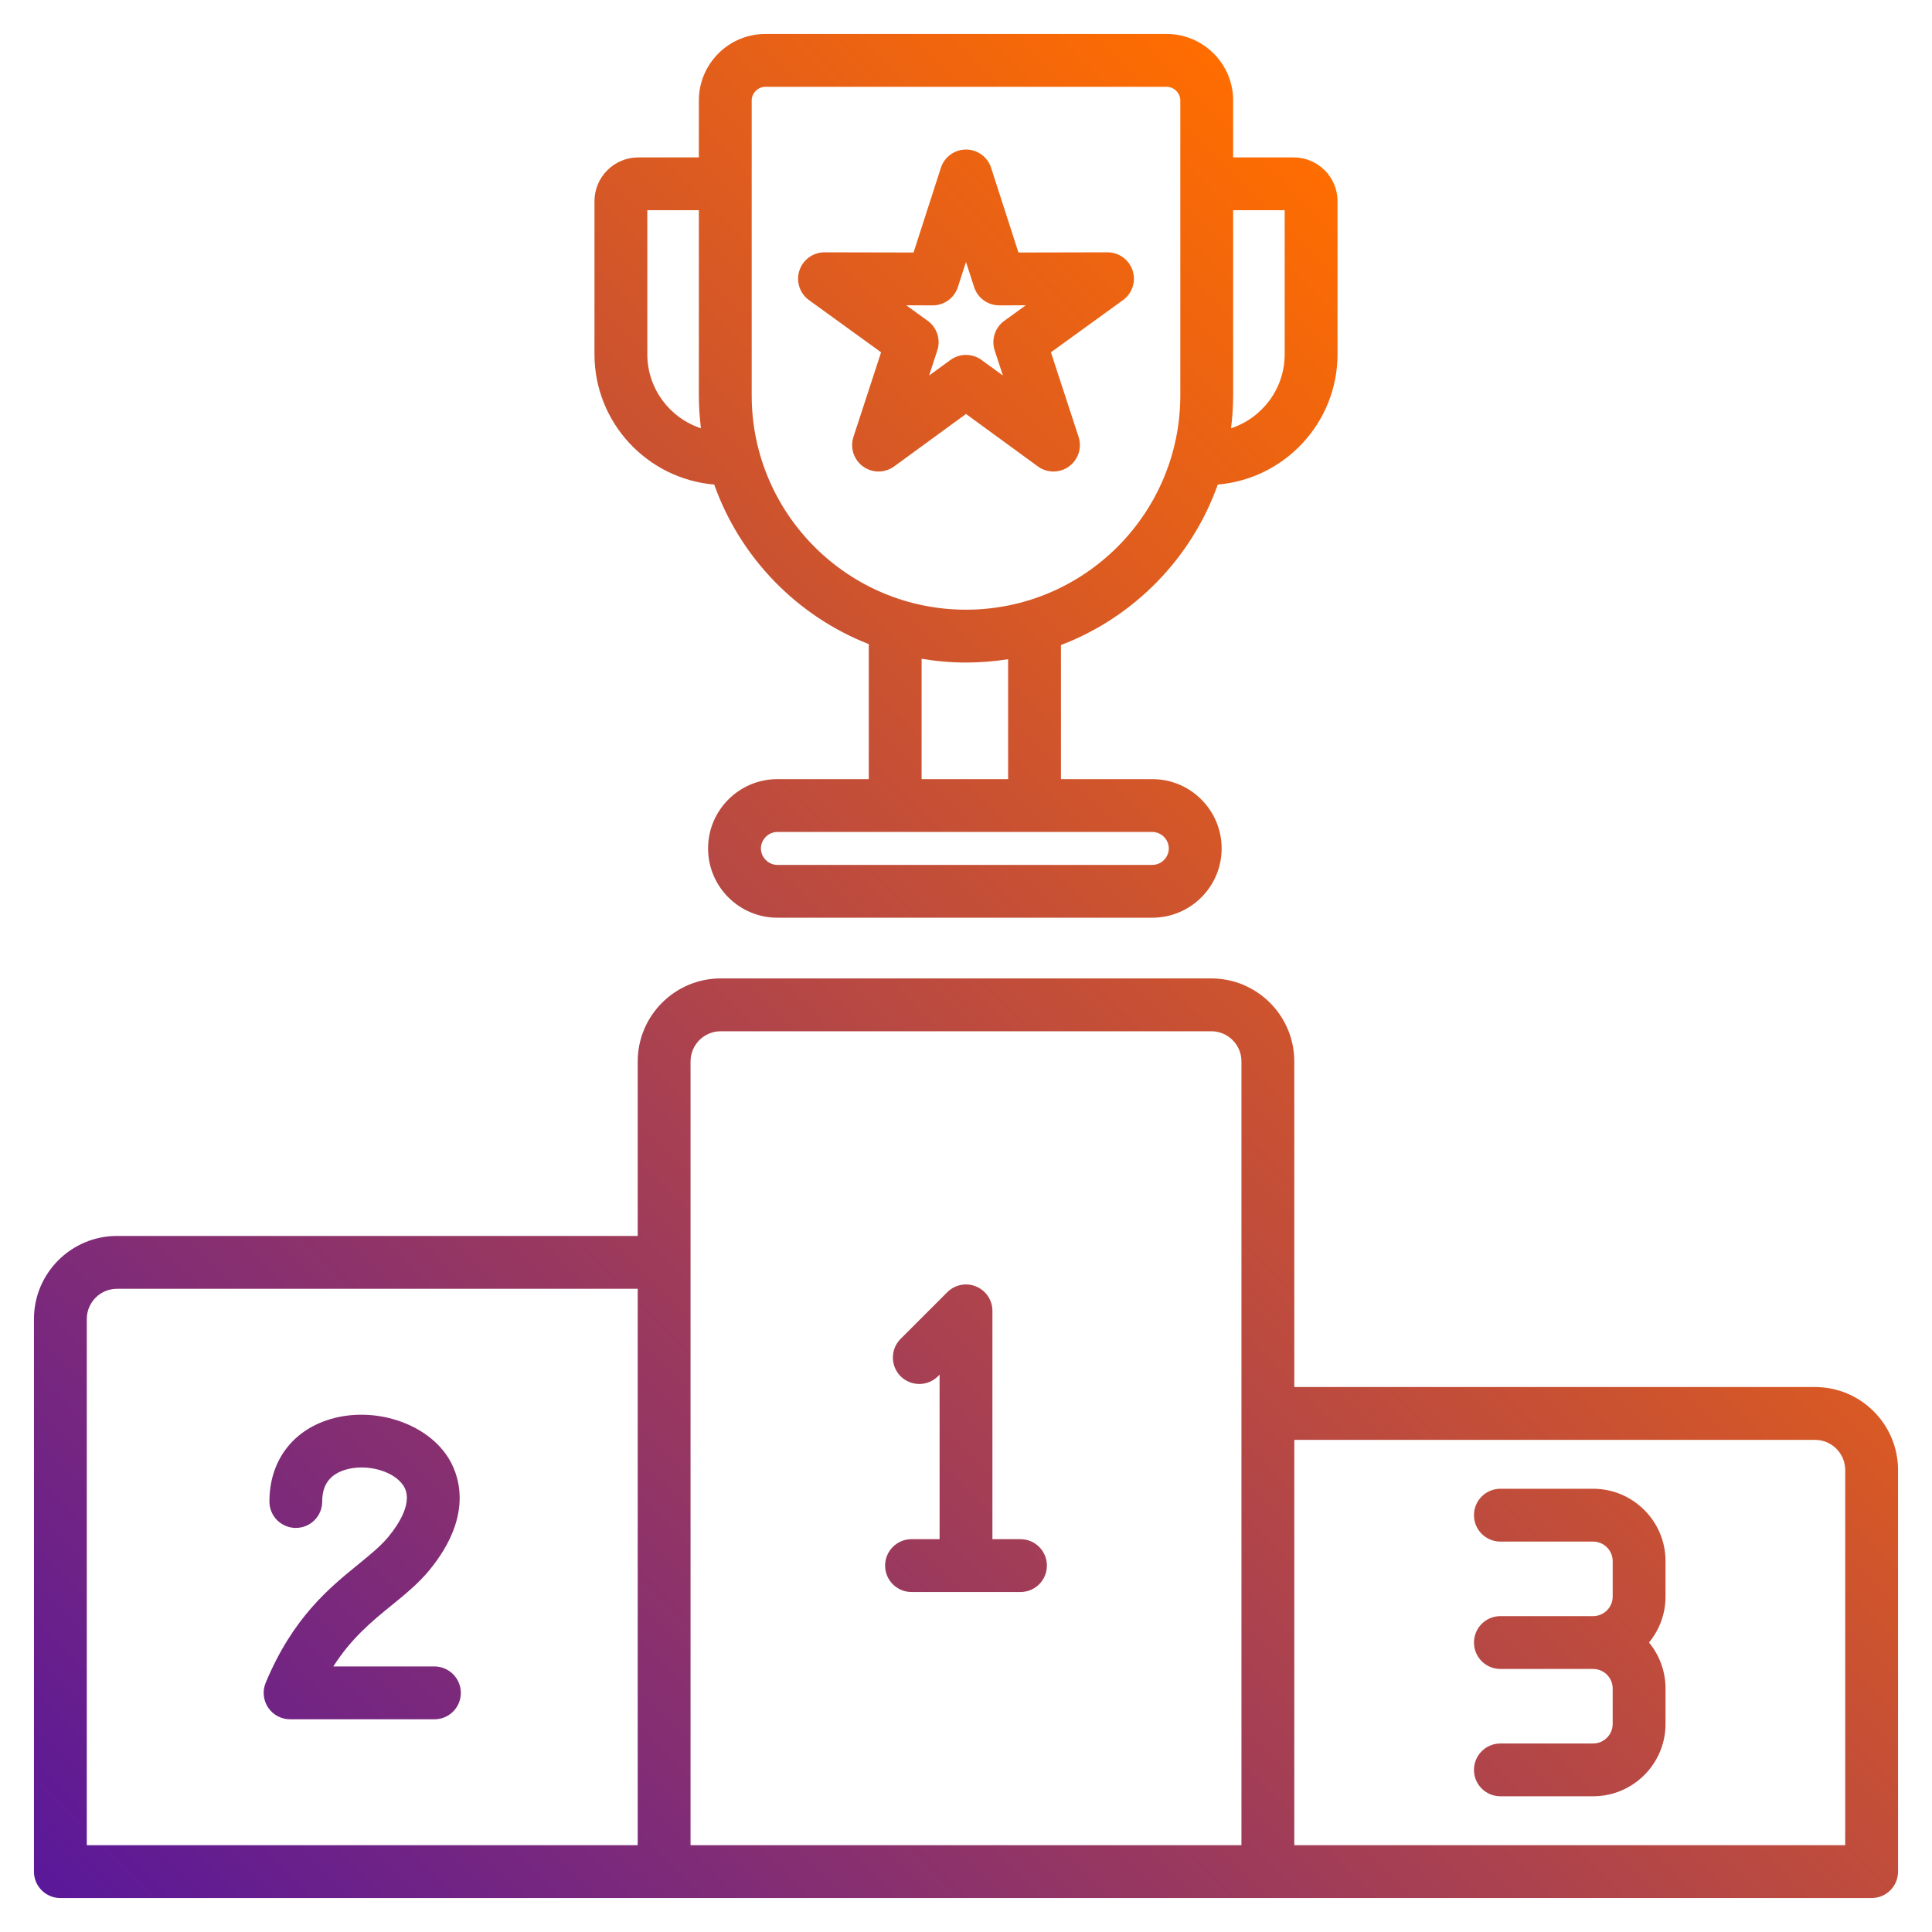<svg width="40" height="40" viewBox="0 0 40 40" fill="none" xmlns="http://www.w3.org/2000/svg">
<g id="winner_5537509 1" clip-path="url(#clip0_685_1203)">
<path id="Vector" d="M37.578 28.717H26.797V21.976C26.797 21.028 26.026 20.257 25.078 20.257H14.922C13.974 20.257 13.203 21.028 13.203 21.976V25.589H2.422C1.474 25.589 0.703 26.36 0.703 27.308V38.75C0.703 39.052 0.948 39.297 1.25 39.297H38.75C39.052 39.297 39.297 39.052 39.297 38.75V30.436C39.297 29.488 38.526 28.717 37.578 28.717ZM14.297 21.976C14.297 21.631 14.577 21.351 14.922 21.351H25.078C25.423 21.351 25.703 21.631 25.703 21.976V29.264V38.203H14.297V26.136V21.976ZM1.797 27.308C1.797 26.963 2.077 26.683 2.422 26.683H13.203V38.203H1.797V27.308ZM38.203 38.203H26.797V29.811H37.578C37.923 29.811 38.203 30.091 38.203 30.436V38.203ZM14.787 10.032C15.323 11.543 16.499 12.753 17.987 13.336V16.131H16.095C15.303 16.131 14.66 16.775 14.66 17.566C14.66 18.357 15.303 19 16.095 19H23.858C24.649 19 25.293 18.357 25.293 17.566C25.293 16.775 24.649 16.131 23.858 16.131H21.966V13.355C23.476 12.779 24.671 11.559 25.213 10.032C26.599 9.915 27.692 8.751 27.692 7.335V4.166C27.692 3.665 27.285 3.259 26.785 3.259H25.531V2.081C25.531 1.321 24.913 0.703 24.153 0.703H15.847C15.087 0.703 14.469 1.321 14.469 2.081V3.259H13.215C12.715 3.259 12.308 3.665 12.308 4.166V7.335C12.308 8.751 13.401 9.915 14.787 10.032ZM24.199 17.566C24.199 17.751 24.043 17.907 23.858 17.907H16.095C15.91 17.907 15.754 17.751 15.754 17.566C15.754 17.381 15.91 17.225 16.095 17.225H23.858C24.043 17.225 24.199 17.381 24.199 17.566ZM20.872 16.131H19.081V13.639C19.38 13.69 19.687 13.717 20 13.717C20.297 13.717 20.588 13.693 20.872 13.648V16.131ZM26.598 4.352V7.335C26.598 8.049 26.131 8.655 25.488 8.867C25.515 8.644 25.531 8.417 25.531 8.186V4.352H26.598ZM15.563 2.081C15.563 1.927 15.693 1.797 15.847 1.797H24.153C24.307 1.797 24.437 1.927 24.437 2.081V8.186C24.437 10.633 22.447 12.623 20 12.623C17.553 12.623 15.563 10.633 15.563 8.186V2.081ZM13.402 4.352H14.469V8.186C14.469 8.417 14.485 8.644 14.512 8.867C13.868 8.655 13.402 8.049 13.402 7.335V4.352ZM34.483 32.322V33.055C34.483 33.416 34.354 33.748 34.141 34.007C34.354 34.266 34.483 34.597 34.483 34.959V35.692C34.483 36.518 33.81 37.19 32.984 37.19H31.064C30.762 37.19 30.517 36.946 30.517 36.644C30.517 36.342 30.762 36.097 31.064 36.097H32.984C33.207 36.097 33.389 35.915 33.389 35.692V34.959C33.389 34.735 33.207 34.554 32.984 34.554H31.064C30.762 34.554 30.517 34.309 30.517 34.007C30.517 33.705 30.762 33.46 31.064 33.46H32.984C33.207 33.46 33.389 33.278 33.389 33.055V32.322C33.389 32.099 33.207 31.917 32.984 31.917H31.064C30.762 31.917 30.517 31.672 30.517 31.37C30.517 31.068 30.762 30.823 31.064 30.823H32.984C33.81 30.823 34.483 31.495 34.483 32.322ZM9.541 35.05C9.541 35.352 9.296 35.596 8.994 35.596H6.006C5.823 35.596 5.652 35.505 5.551 35.353C5.449 35.2 5.431 35.008 5.501 34.839C6.064 33.489 6.817 32.877 7.422 32.385C7.669 32.184 7.882 32.01 8.041 31.818C8.251 31.563 8.57 31.086 8.349 30.754C8.146 30.45 7.586 30.298 7.149 30.43C6.828 30.528 6.671 30.742 6.671 31.087C6.671 31.389 6.427 31.634 6.125 31.634C5.822 31.634 5.578 31.389 5.578 31.087C5.578 30.258 6.047 29.621 6.832 29.384C7.728 29.113 8.794 29.448 9.26 30.148C9.471 30.465 9.859 31.332 8.885 32.514C8.657 32.79 8.392 33.005 8.112 33.233C7.7 33.568 7.278 33.912 6.901 34.502H8.994C9.296 34.503 9.541 34.747 9.541 35.05ZM17.67 9.045C17.596 9.271 17.676 9.518 17.868 9.658C17.964 9.727 18.077 9.762 18.189 9.762C18.302 9.762 18.416 9.727 18.512 9.657L20 8.571L21.488 9.657C21.68 9.797 21.94 9.797 22.132 9.658C22.324 9.518 22.404 9.271 22.331 9.045L21.758 7.294L23.25 6.214C23.443 6.075 23.523 5.828 23.45 5.602C23.377 5.377 23.167 5.224 22.93 5.224C22.93 5.224 22.929 5.224 22.929 5.224L21.086 5.228L20.52 3.475C20.448 3.249 20.237 3.096 20 3.096C19.763 3.096 19.552 3.249 19.48 3.475L18.914 5.228L17.072 5.224C17.071 5.224 17.071 5.224 17.07 5.224C16.834 5.224 16.623 5.377 16.55 5.602C16.477 5.828 16.558 6.075 16.75 6.214L18.242 7.294L17.67 9.045ZM19.311 6.322H19.312C19.549 6.322 19.759 6.169 19.832 5.943L20 5.423L20.168 5.944C20.241 6.169 20.451 6.322 20.688 6.322H20.689L21.237 6.321L20.793 6.642C20.601 6.781 20.52 7.029 20.594 7.255L20.764 7.775L20.322 7.453C20.226 7.383 20.113 7.348 20 7.348C19.887 7.348 19.774 7.383 19.678 7.453L19.236 7.775L19.406 7.255C19.48 7.029 19.399 6.781 19.207 6.642L18.763 6.321L19.311 6.322ZM18.325 32.414C18.325 32.112 18.57 31.867 18.872 31.867H19.453V28.46L19.42 28.494C19.206 28.707 18.86 28.707 18.646 28.494C18.433 28.28 18.433 27.934 18.646 27.72L19.613 26.753C19.77 26.597 20.005 26.55 20.209 26.635C20.414 26.72 20.547 26.919 20.547 27.14V31.867H21.128C21.43 31.867 21.675 32.112 21.675 32.414C21.675 32.716 21.43 32.961 21.128 32.961H18.872C18.57 32.961 18.325 32.716 18.325 32.414Z" fill="url(#paint0_linear_685_1203)"/>
</g>
<defs>
<linearGradient id="paint0_linear_685_1203" x1="35.573" y1="11.553" x2="4.427" y2="42.7" gradientUnits="userSpaceOnUse">
<stop stop-color="#FF6D00"/>
<stop offset="1" stop-color="#5A189A"/>
</linearGradient>
<clipPath id="clip0_685_1203">
<rect width="40" height="40" fill="white"/>
</clipPath>
</defs>
</svg>
